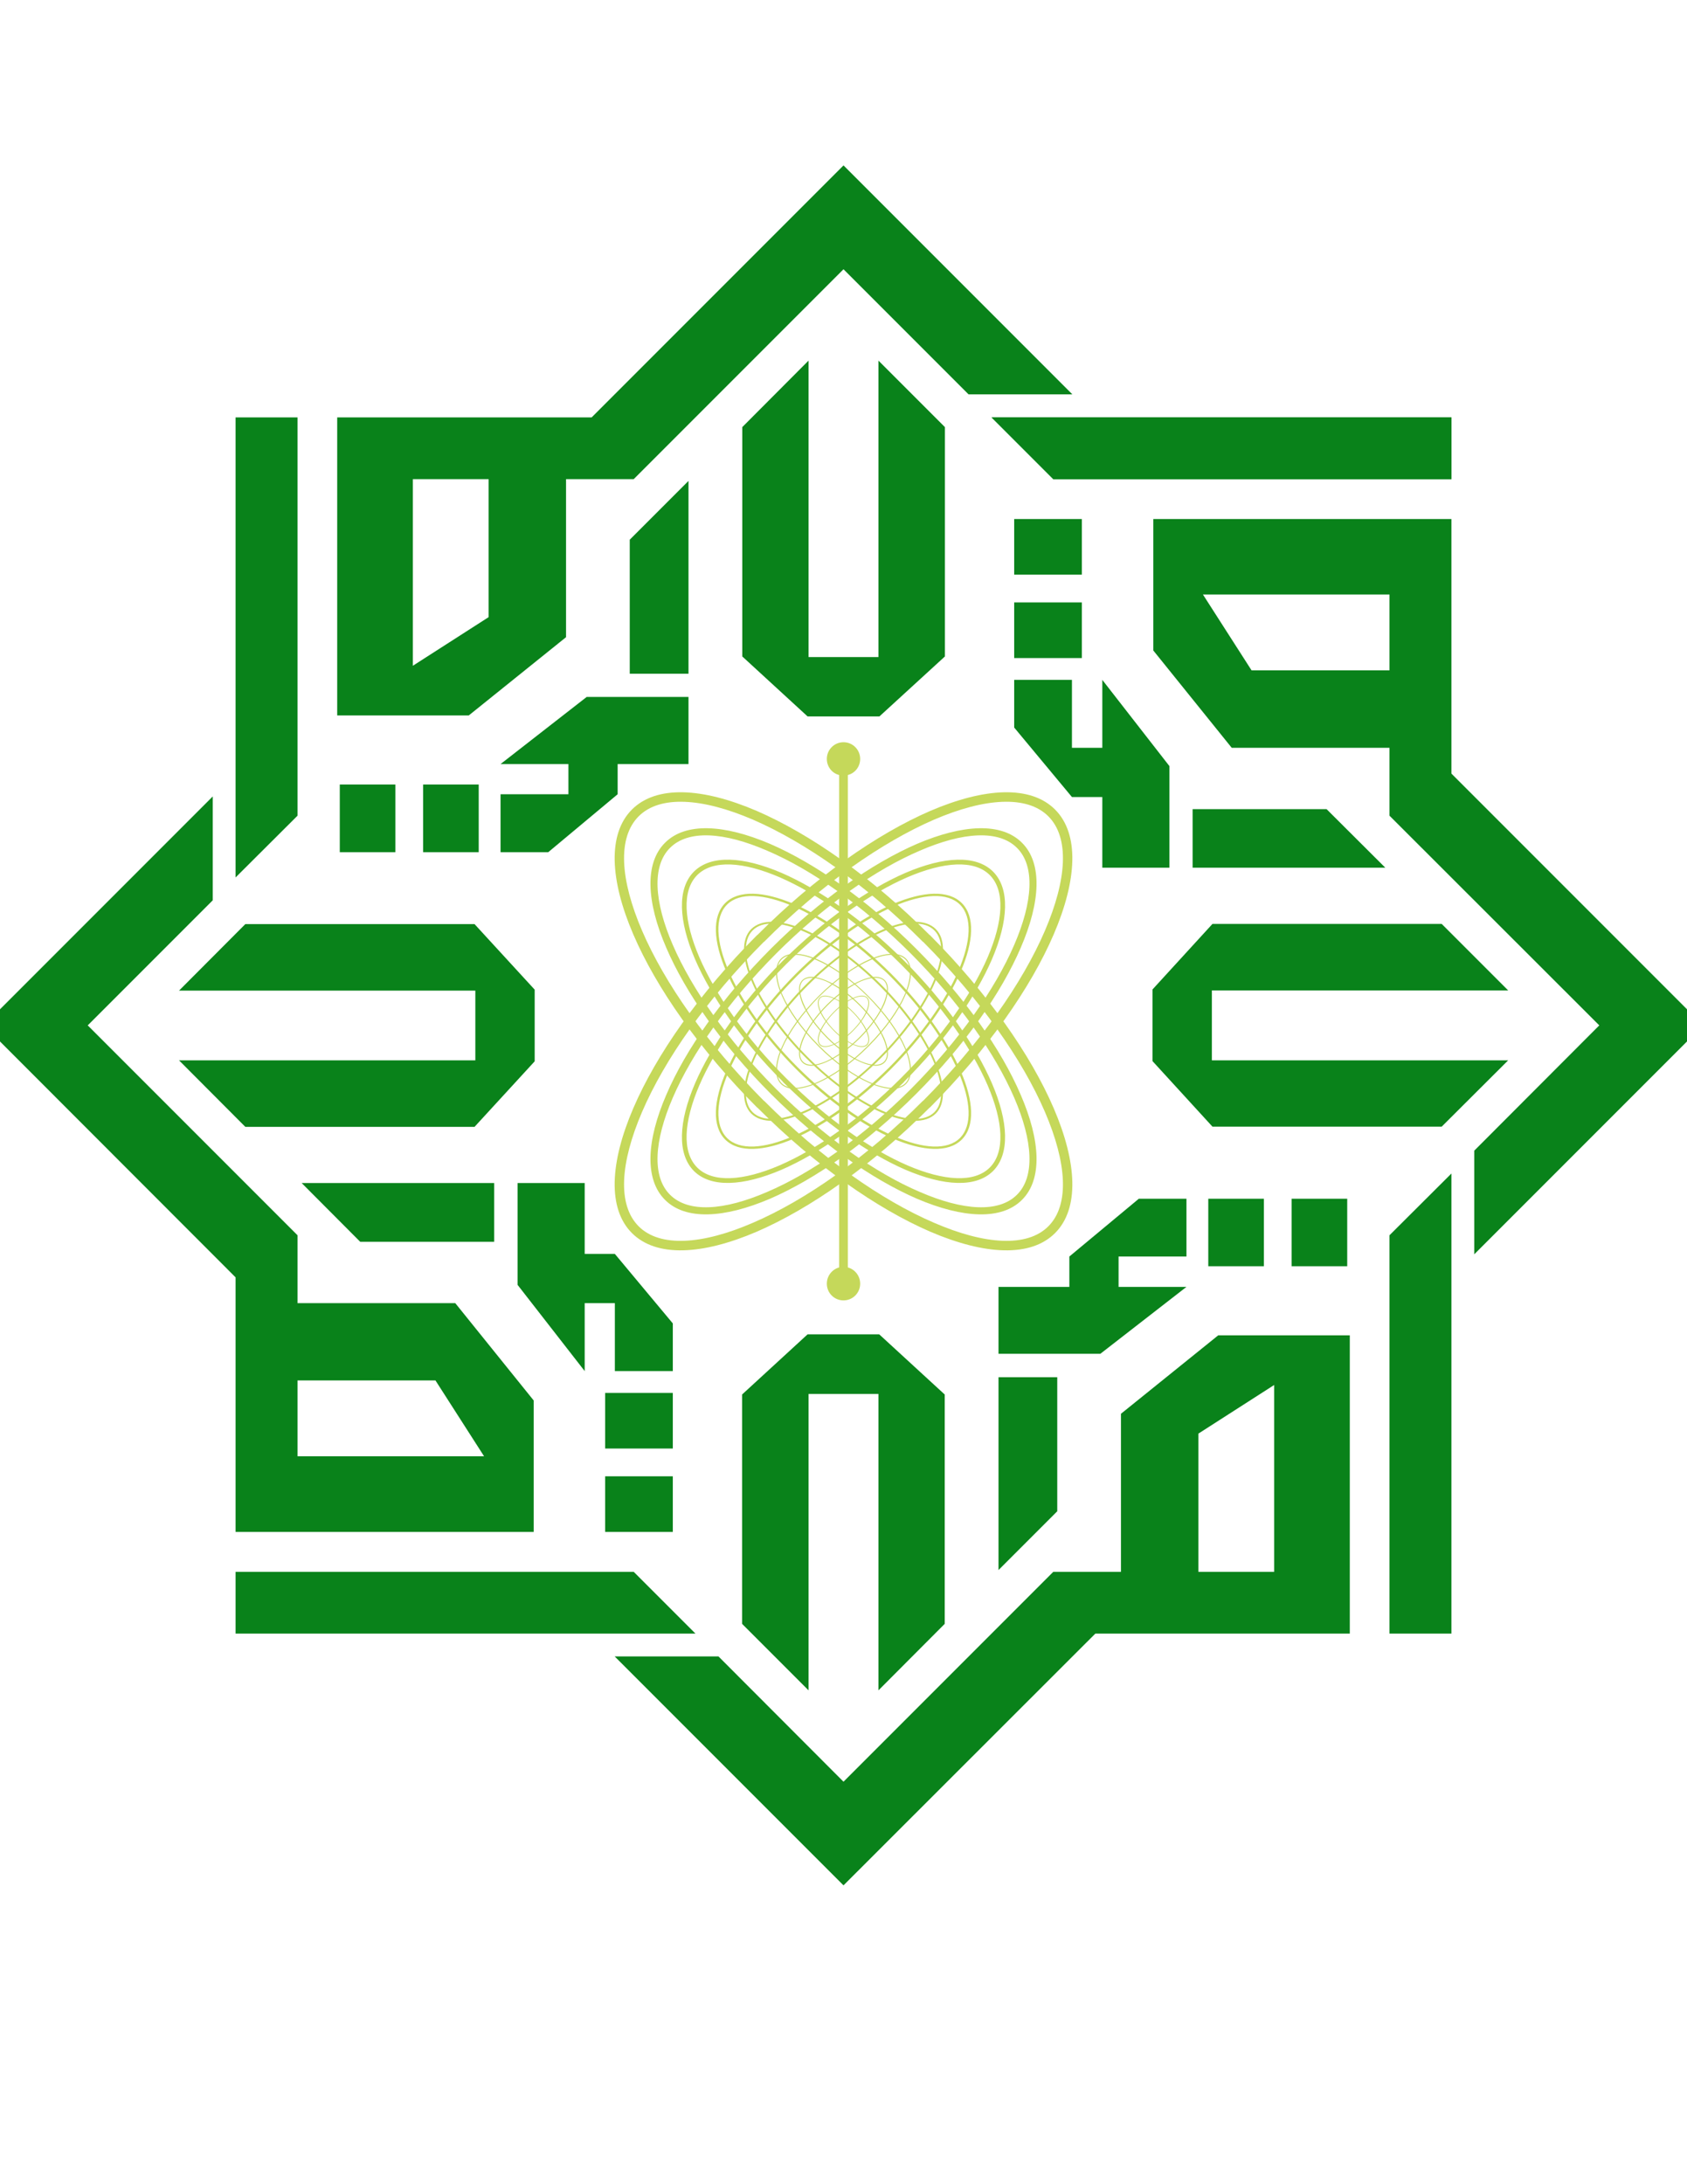 <?xml version="1.0" encoding="UTF-8"?>
<!DOCTYPE svg PUBLIC "-//W3C//DTD SVG 1.1//EN" "http://www.w3.org/Graphics/SVG/1.1/DTD/svg11.dtd">
<!-- Creator: CorelDRAW -->
<svg xmlns="http://www.w3.org/2000/svg" xml:space="preserve" width="8.5in" height="11in" version="1.1" style="shape-rendering:geometricPrecision; text-rendering:geometricPrecision; image-rendering:optimizeQuality; fill-rule:evenodd; clip-rule:evenodd"
viewBox="0 0 8500 11000"
 xmlns:xlink="http://www.w3.org/1999/xlink">
 <defs>
  <style type="text/css">
   <![CDATA[
    .fil4 {fill:none}
    .fil1 {fill:#09821A}
    .fil3 {fill:#C5D85A}
    .fil0 {fill:#060947;fill-rule:nonzero}
    .fil2 {fill:#C5D85A;fill-rule:nonzero}
   ]]>
  </style>
 </defs>
 <g id="Layer_x0020_1">
  <g id="Universitas_x0020_Islam_x0020_Negeri_x0020_Sultan_x0020_Syarif_x0020_Kasim_x0020_Riau.cdr">
   <g>
    <g>
     <polygon class="fil1" points="7313,2102 4996,2102 5307,2413 7313,2413 "/>
     <path class="fil1" d="M4250 833l1153 1153 -523 0 -630 -630 -1057 1057 -341 0 0 796 -490 394 -663 0 0 -1501 1282 0 1269 -1269zm-2170 1580l382 0 0 695 -382 245 0 -940z"/>
     <polygon class="fil1" points="7313,2102 4996,2102 5307,2413 7313,2413 "/>
     <polygon class="fil1" points="1187,2102 1187,4419 1499,4108 1499,2102 "/>
     <g>
      <path class="fil1" d="M-81 5164l1153 -1153 0 523 -630 630 1057 1057 0 342 795 0 395 490 0 662 -1502 0 0 -1282 -1268 -1269zm1580 2170l0 -382 695 0 245 382 -940 0z"/>
      <polygon class="fil1" points="1187,8227 3504,8227 3193,7916 1187,7916 "/>
     </g>
     <path class="fil1" d="M8581 5164l-1153 1153 0 -522 630 -631 -1057 -1056 0 -342 -795 0 -395 -490 0 -662 1502 0 0 1282 1268 1268zm-1580 -2170l0 382 -695 0 -245 -382 940 0z"/>
     <g>
      <path class="fil1" d="M4250 9495l-1153 -1153 523 0 630 631 1057 -1057 341 0 0 -796 490 -395 663 0 0 1502 -1282 0 -1269 1268zm2170 -1579l-382 0 0 -696 382 -245 0 941z"/>
      <polygon class="fil1" points="7313,8227 7313,5910 7001,6221 7001,8227 "/>
     </g>
     <g>
      <polygon class="fil1" points="3740,2151 4074,1816 4074,3309 4426,3309 4426,1816 4761,2151 4761,3306 4431,3608 4069,3608 3740,3306 "/>
      <path class="fil1" d="M5451 2614l-341 0 0 280 341 0 0 -280zm1233 1461l296 295 -971 0 0 -295 675 0zm-1574 -411l0 -240 291 0 0 342 153 0 0 -342 338 434 0 512 -338 0 0 -356 -153 0 -291 -350zm341 -630l-341 0 0 280 341 0 0 -280z"/>
      <path class="fil1" d="M1712 3951l0 341 280 0 0 -341 -280 0zm1461 -1233l296 -296 0 971 -296 0 0 -675zm-411 1574l-240 0 0 -292 342 0 0 -152 -342 0 434 -338 513 0 0 338 -357 0 0 152 -350 292zm-630 -341l0 341 280 0 0 -341 -280 0z"/>
     </g>
     <polygon class="fil1" points="4760,8178 4426,8513 4426,7020 4074,7020 4074,8513 3739,8178 3739,7023 4069,6720 4430,6720 4760,7023 "/>
     <polygon class="fil1" points="1236,5675 902,5340 2395,5340 2395,4989 902,4989 1236,4654 2391,4654 2694,4984 2694,5345 2391,5675 "/>
     <polygon class="fil1" points="7264,5674 7599,5340 6106,5340 6106,4988 7599,4988 7264,4653 6109,4653 5807,4983 5807,5344 6109,5674 "/>
     <path class="fil1" d="M3049 7715l341 0 0 -280 -341 0 0 280zm-1234 -1461l-295 -296 970 0 0 296 -675 0zm1575 411l0 240 -292 0 0 -342 -152 0 0 342 -338 -434 0 -513 338 0 0 357 152 0 292 350zm-341 630l341 0 0 -280 -341 0 0 280z"/>
     <path class="fil1" d="M6788 6377l0 -340 -280 0 0 340 280 0zm-1461 1234l-296 296 0 -971 296 0 0 675zm411 -1574l240 0 0 291 -342 0 0 153 342 0 -434 337 -513 0 0 -337 357 0 0 -153 350 -291zm630 340l0 -340 -280 0 0 340 280 0z"/>
    </g>
    <g>
     <g>
      <path class="fil2" d="M3815 4709l1 0c291,-292 603,-509 871,-625 275,-118 506,-130 629,-7l0 0 0 0c123,123 111,355 -7,629 -115,268 -333,580 -624,872l0 0 -1 0c-291,292 -603,509 -871,625 -275,118 -506,130 -629,7l0 0 0 0c-123,-123 -111,-355 7,-629 115,-268 333,-580 624,-872l0 0zm35 34l-1 0 0 0c-287,288 -501,594 -614,857 -110,256 -125,468 -17,576l0 0 0 0c107,107 320,93 576,-18 263,-113 569,-326 856,-614l1 0 0 0c287,-288 501,-594 614,-857 110,-256 125,-468 17,-576l0 0 0 0c-107,-107 -320,-93 -576,17 -263,114 -569,327 -856,615z"/>
      <path class="fil2" d="M3884 4778l0 0c247,-247 510,-430 736,-528 232,-99 426,-109 529,-6l0 0 0 0c104,103 94,298 -6,529 -97,226 -281,490 -527,736l0 0 0 0c-247,247 -510,430 -736,528 -232,99 -426,109 -529,6l0 0 0 0c-104,-103 -94,-298 6,-529 97,-227 281,-490 527,-736l0 0zm26 25l0 0 0 0c-243,244 -424,503 -520,725 -94,217 -106,398 -14,489l0 0 0 0c92,92 272,80 489,-14 223,-95 482,-276 725,-519l0 0 0 0c243,-244 424,-503 520,-725 94,-217 106,-398 14,-489l0 0 0 0c-92,-92 -272,-80 -489,14 -223,95 -482,276 -725,519z"/>
      <path class="fil2" d="M3945 4838l0 0c207,-206 428,-360 617,-442 194,-83 356,-92 442,-6 85,86 77,248 -6,441 -82,190 -236,411 -443,617l0 0 0 1c-207,206 -428,360 -617,442 -194,83 -356,92 -442,6 -85,-86 -77,-248 6,-441 82,-190 236,-411 443,-618l0 0zm17 17l0 0 0 0c-205,205 -357,423 -438,610 -79,184 -89,337 -11,415 78,78 231,68 415,-11 187,-81 405,-233 610,-438l0 0 0 0c205,-204 357,-422 438,-609 79,-184 89,-337 11,-415 -78,-78 -231,-68 -415,11 -187,81 -405,233 -610,437z"/>
      <path class="fil2" d="M4010 4904c164,-164 339,-286 489,-351 152,-65 280,-72 347,-5 67,67 60,194 -6,346 -65,150 -187,325 -350,489 -164,164 -339,286 -489,351 -152,65 -280,72 -347,5 -67,-67 -60,-194 6,-346 65,-150 187,-325 350,-489zm494 -340c-149,65 -322,186 -485,348 -163,163 -284,337 -348,486 -63,147 -71,269 -8,333 63,63 186,55 333,-9 149,-64 322,-185 485,-347 163,-163 284,-337 348,-486 63,-147 71,-270 8,-333 -63,-63 -186,-55 -333,8z"/>
      <path class="fil2" d="M4063 4956c128,-127 264,-222 381,-273 119,-51 218,-56 271,-4 52,52 46,151 -5,270 -50,117 -145,254 -273,381 -128,128 -264,223 -381,274 -119,51 -218,56 -271,4 -52,-52 -46,-152 5,-270 50,-117 145,-254 273,-382zm385 -264c-116,50 -251,144 -378,271 -127,127 -222,263 -272,379 -49,115 -55,210 -6,259 49,49 145,43 260,-6 116,-50 251,-144 378,-271 127,-127 222,-263 272,-379 49,-115 55,-210 6,-259 -49,-50 -145,-44 -260,6z"/>
      <path class="fil2" d="M4124 5017c86,-87 179,-151 258,-186 81,-34 148,-38 183,-3 35,36 32,103 -3,183 -34,80 -99,172 -186,259 -86,87 -179,151 -258,185 -81,35 -148,39 -183,4 -35,-36 -32,-103 3,-183 34,-80 99,-172 186,-259zm260 -181c-79,34 -171,98 -257,184 -86,87 -151,179 -185,258 -33,78 -37,143 -4,177 34,34 99,30 178,-4 79,-34 171,-98 257,-185 86,-86 151,-178 185,-257 33,-78 37,-144 4,-177 -34,-34 -99,-30 -178,4z"/>
      <path class="fil2" d="M4166 5060c57,-57 118,-100 171,-122 53,-23 97,-25 120,-2 24,23 21,68 -1,121 -23,52 -65,113 -122,170 -57,57 -118,99 -171,122 -53,23 -97,25 -120,2 -24,-24 -21,-68 1,-121 23,-52 65,-113 122,-170zm172 -118c-51,23 -112,65 -168,121 -57,57 -99,117 -121,169 -22,51 -25,94 -3,115 22,22 64,20 116,-2 51,-23 112,-65 168,-121 57,-57 99,-117 121,-169 22,-51 25,-94 3,-116 -22,-21 -64,-19 -116,3z"/>
      <path class="fil2" d="M4202 5095c32,-33 68,-57 98,-70 30,-13 56,-15 70,-1 13,13 12,39 -1,70 -13,30 -38,65 -71,98 -32,33 -68,57 -98,70 -30,13 -56,15 -70,1 -13,-14 -12,-39 1,-70 13,-30 38,-65 71,-98zm99 -67c-30,13 -64,37 -97,70 -32,32 -56,67 -69,97 -13,29 -14,53 -2,65 12,13 37,11 66,-1 30,-13 64,-37 97,-70 32,-32 56,-67 69,-97 13,-29 14,-53 2,-66 -12,-12 -37,-10 -66,2z"/>
     </g>
     <g>
      <path class="fil2" d="M4685 4709l-1 0c-291,-292 -603,-509 -871,-625 -275,-118 -506,-130 -629,-7l0 0 0 0c-123,123 -111,355 7,629 115,268 333,580 624,872l0 0 1 0c291,292 603,509 871,625 275,118 506,130 629,7l0 0 0 0c123,-123 111,-355 -7,-629 -115,-268 -333,-580 -624,-872l0 0zm-35 34l1 0 0 0c287,288 501,594 614,857 110,256 125,468 17,576l0 0 0 0c-107,107 -320,93 -576,-18 -263,-113 -569,-326 -856,-614l-1 0 0 0c-287,-288 -501,-594 -614,-857 -110,-256 -125,-468 -17,-576l0 0 0 0c107,-107 320,-93 576,17 263,114 569,327 856,615z"/>
      <path class="fil2" d="M4616 4778l0 0c-247,-247 -510,-430 -736,-528 -232,-99 -426,-109 -529,-6l0 0 0 0c-104,103 -94,298 6,529 97,226 281,490 527,736l0 0 0 0c247,247 510,430 736,528 232,99 426,109 529,6l0 0 0 0c104,-103 94,-298 -6,-529 -97,-227 -281,-490 -527,-736l0 0zm-26 25l0 0 0 0c243,244 424,503 520,725 94,217 106,398 14,489l0 0 0 0c-92,92 -272,80 -489,-14 -223,-95 -482,-276 -725,-519l0 0 0 0c-243,-244 -424,-503 -520,-725 -94,-217 -106,-398 -14,-489l0 0 0 0c92,-92 272,-80 489,14 223,95 482,276 725,519z"/>
      <path class="fil2" d="M4555 4838l0 0c-207,-206 -428,-360 -617,-442 -194,-83 -356,-92 -442,-6 -85,86 -77,248 6,441 82,190 236,411 443,617l0 0 0 1c207,206 428,360 617,442 194,83 356,92 442,6 85,-86 77,-248 -6,-441 -82,-190 -236,-411 -443,-618l0 0zm-17 17l0 0 0 0c205,205 357,423 438,610 79,184 89,337 11,415 -78,78 -231,68 -415,-11 -187,-81 -405,-233 -610,-438l0 0 0 0c-205,-204 -357,-422 -438,-609 -79,-184 -89,-337 -11,-415 78,-78 231,-68 415,11 187,81 405,233 610,437z"/>
      <path class="fil2" d="M4490 4904c-164,-164 -339,-286 -489,-351 -152,-65 -280,-72 -347,-5 -67,67 -60,194 6,346 65,150 187,325 350,489 164,164 339,286 489,351 152,65 280,72 347,5 67,-67 60,-194 -6,-346 -65,-150 -187,-325 -350,-489zm-494 -340c149,65 322,186 485,348 163,163 284,337 348,486 63,147 71,269 8,333 -63,63 -186,55 -333,-9 -149,-64 -322,-185 -485,-347 -163,-163 -284,-337 -348,-486 -63,-147 -71,-270 -8,-333 63,-63 186,-55 333,8z"/>
      <path class="fil2" d="M4437 4956c-128,-127 -264,-222 -381,-273 -119,-51 -218,-56 -271,-4 -52,52 -46,151 5,270 50,117 145,254 273,381 128,128 264,223 381,274 119,51 218,56 271,4 52,-52 46,-152 -5,-270 -50,-117 -145,-254 -273,-382zm-385 -264c116,50 251,144 378,271 127,127 222,263 272,379 49,115 55,210 6,259 -49,49 -145,43 -260,-6 -116,-50 -251,-144 -378,-271 -127,-127 -222,-263 -272,-379 -49,-115 -55,-210 -6,-259 49,-50 145,-44 260,6z"/>
      <path class="fil2" d="M4376 5017c-86,-87 -179,-151 -258,-186 -81,-34 -148,-38 -183,-3 -35,36 -32,103 3,183 34,80 99,172 186,259 86,87 179,151 258,185 81,35 148,39 183,4 35,-36 32,-103 -3,-183 -34,-80 -99,-172 -186,-259zm-260 -181c79,34 171,98 257,184 86,87 151,179 185,258 33,78 37,143 4,177 -34,34 -99,30 -178,-4 -79,-34 -171,-98 -257,-185 -86,-86 -151,-178 -185,-257 -33,-78 -37,-144 -4,-177 34,-34 99,-30 178,4z"/>
      <path class="fil2" d="M4334 5060c-57,-57 -118,-100 -171,-122 -53,-23 -97,-25 -120,-2 -24,23 -21,68 1,121 23,52 65,113 122,170 57,57 118,99 171,122 53,23 97,25 120,2 24,-24 21,-68 -1,-121 -23,-52 -65,-113 -122,-170zm-172 -118c51,23 112,65 168,121 57,57 99,117 121,169 22,51 25,94 3,115 -22,22 -64,20 -116,-2 -51,-23 -112,-65 -168,-121 -57,-57 -99,-117 -121,-169 -22,-51 -25,-94 -3,-116 22,-21 64,-19 116,3z"/>
      <path class="fil2" d="M4298 5095c-32,-33 -68,-57 -98,-70 -30,-13 -56,-15 -70,-1 -13,13 -12,39 1,70 13,30 38,65 71,98 32,33 68,57 98,70 30,13 56,15 70,1 13,-14 12,-39 -1,-70 -13,-30 -38,-65 -71,-98zm-99 -67c30,13 64,37 97,70 32,32 56,67 69,97 13,29 14,53 2,65 -12,13 -37,11 -66,-1 -30,-13 -64,-37 -97,-70 -32,-32 -56,-67 -69,-97 -13,-29 -14,-53 -2,-66 12,-12 37,-10 66,2z"/>
     </g>
     <path class="fil3" d="M4272 3903l0 2480c36,10 62,43 62,82 0,46 -37,84 -84,84 -47,0 -84,-38 -84,-84 0,-39 26,-72 62,-82l0 -2480c-36,-9 -62,-42 -62,-81 0,-46 37,-84 84,-84 47,0 84,38 84,84 0,39 -26,72 -62,81z"/>
    </g>
   </g>
   <polygon class="fil4" points="-750,500 9250,500 9250,10500 -750,10500 "/>
  </g>
 </g>
</svg>
